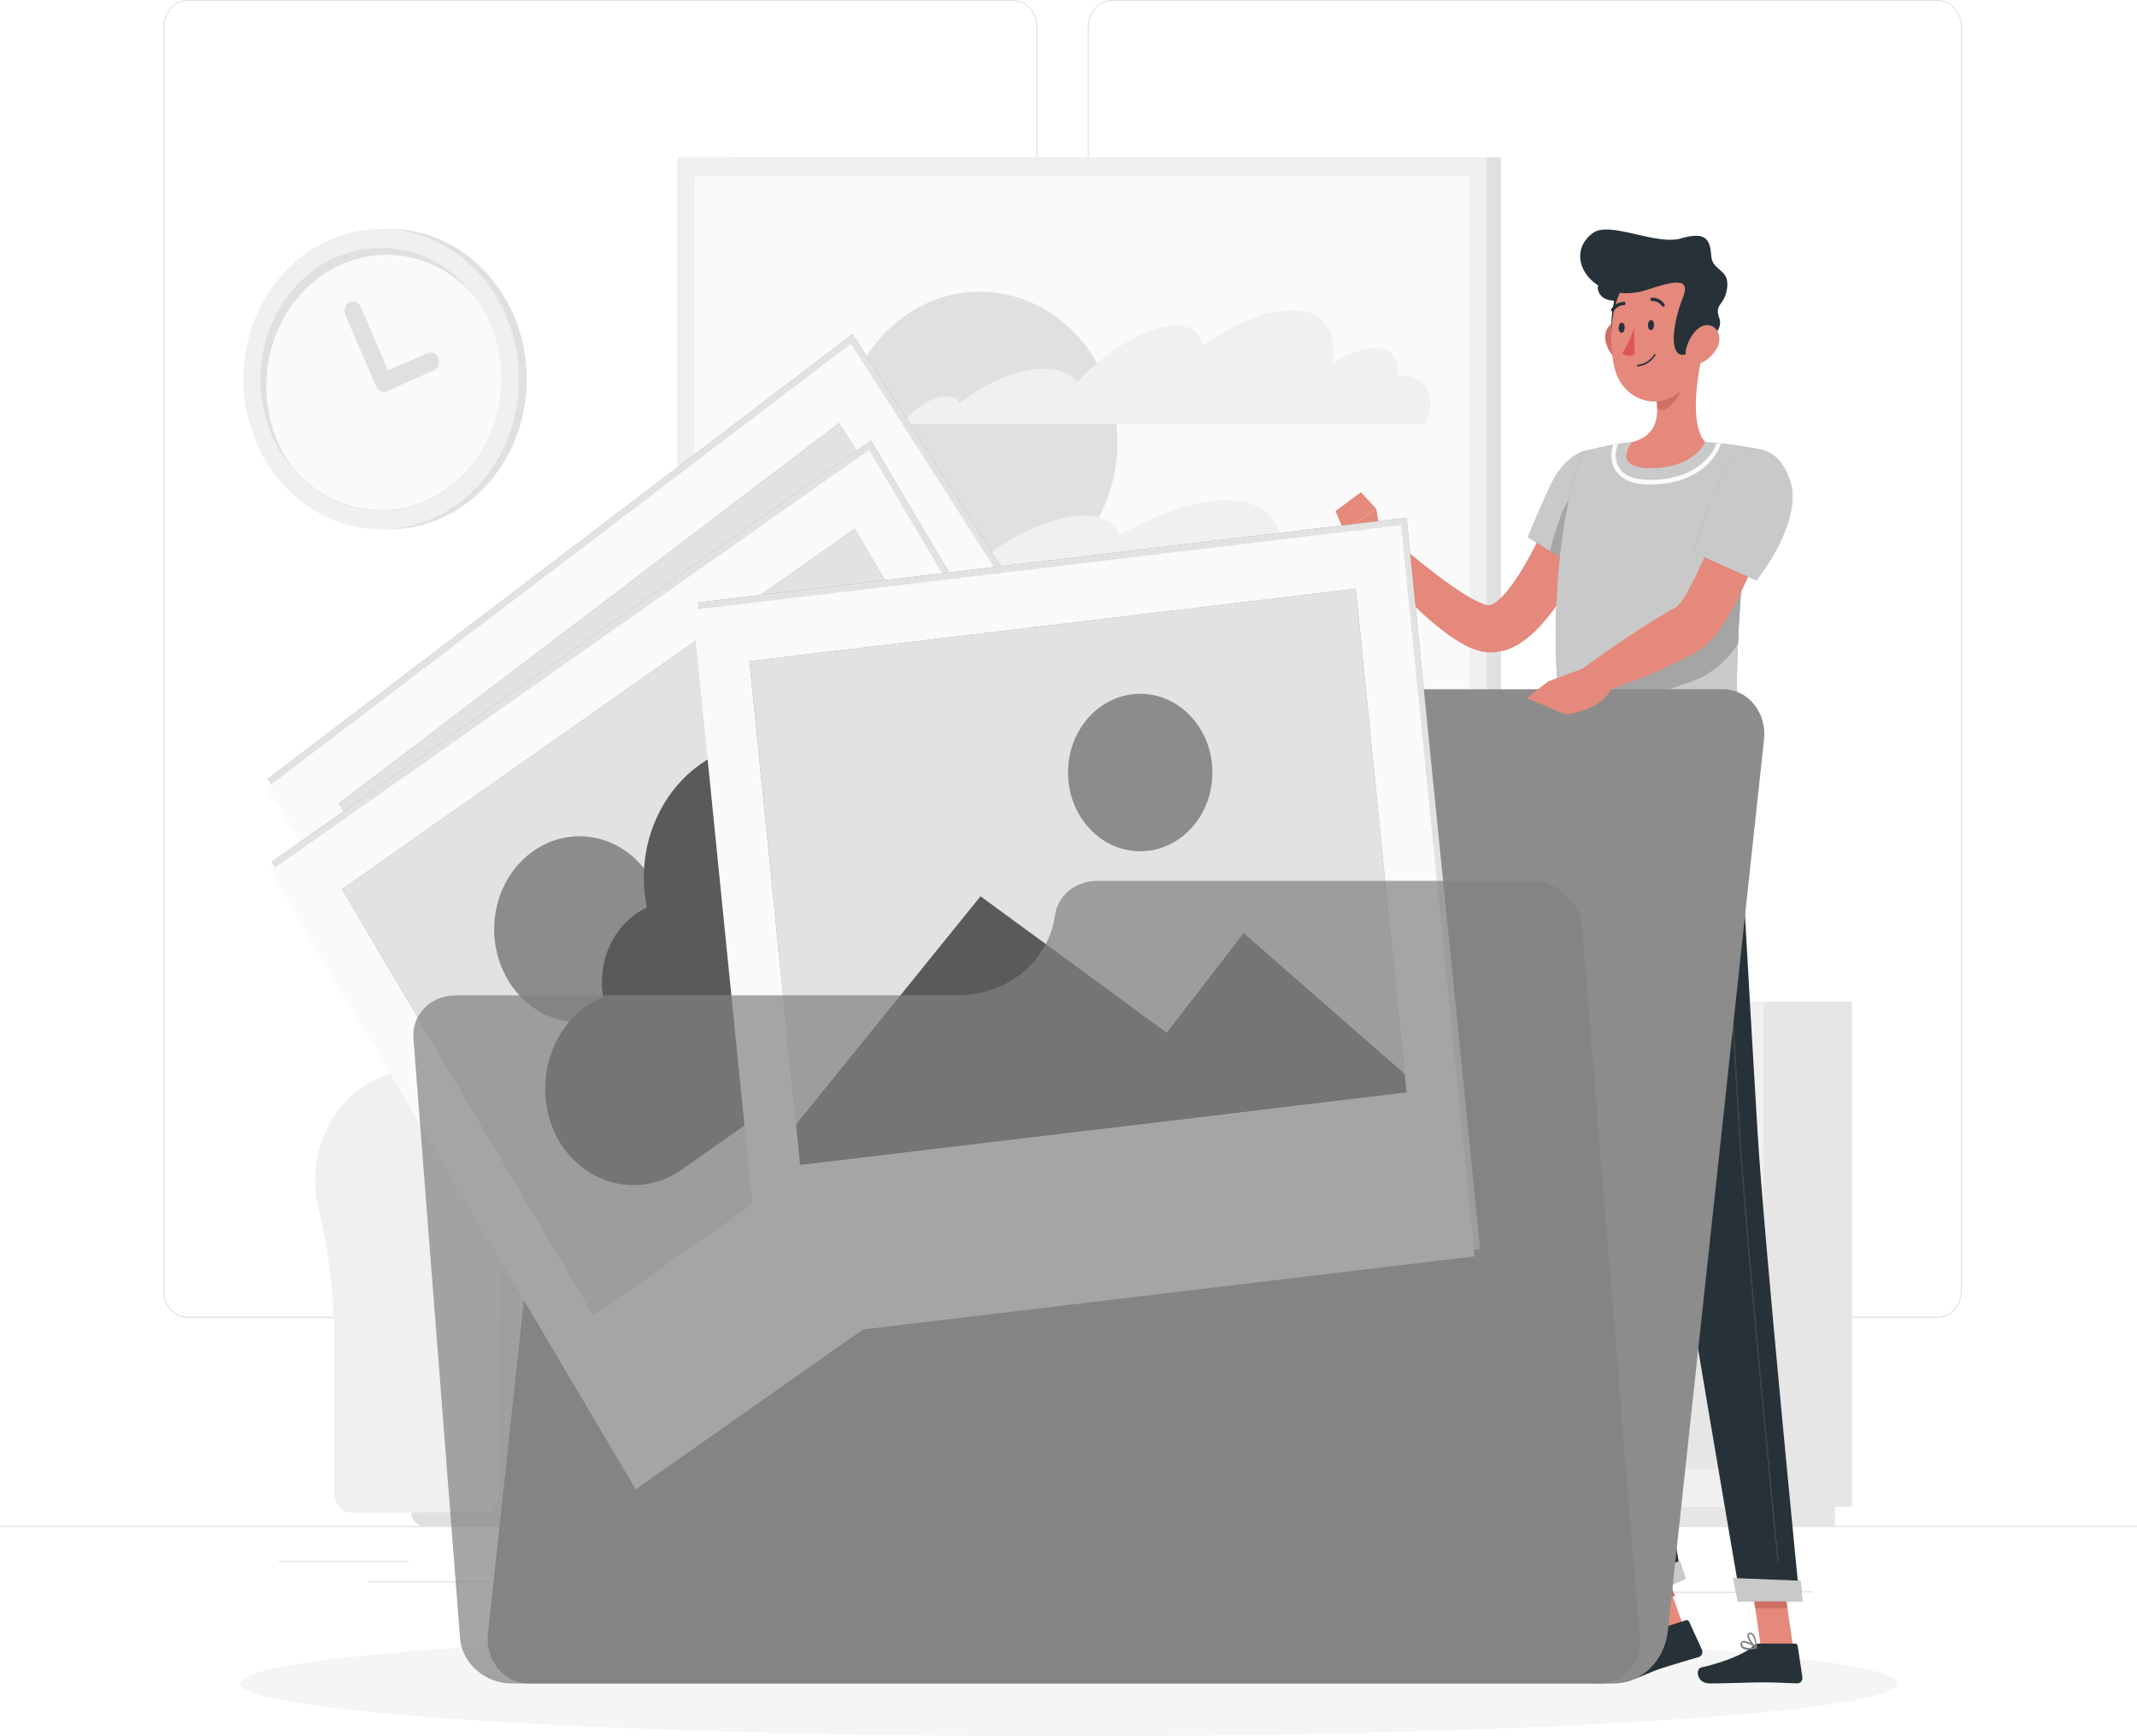 <svg width="112" height="91" viewBox="0 0 112 91" fill="none" xmlns="http://www.w3.org/2000/svg">
<path d="M112 79.969H0V80.031H112V79.969Z" fill="#E0E0E0"/>
<path d="M95.001 83.397H92.624V83.458H95.001V83.397Z" fill="#E0E0E0"/>
<path d="M90.98 83.426H81.314V83.487H90.98V83.426Z" fill="#E0E0E0"/>
<path d="M69.366 82.844H53.054V82.906H69.366V82.844Z" fill="#E0E0E0"/>
<path d="M43.671 83.905H38.494V83.966H43.671V83.905Z" fill="#E0E0E0"/>
<path d="M26.421 82.874H19.293V82.935H26.421V82.874Z" fill="#E0E0E0"/>
<path d="M34.326 82.874H27.664V82.935H34.326V82.874Z" fill="#E0E0E0"/>
<path d="M21.428 81.807H14.625V81.868H21.428V81.807Z" fill="#E0E0E0"/>
<path d="M53.088 69.076H9.836C9.497 69.075 9.172 68.928 8.933 68.666C8.694 68.405 8.559 68.05 8.559 67.681V1.382C8.562 1.015 8.698 0.664 8.937 0.405C9.176 0.146 9.499 0.001 9.836 0H53.088C53.427 0 53.753 0.147 53.992 0.408C54.232 0.67 54.367 1.025 54.367 1.395V67.681C54.367 68.051 54.232 68.406 53.992 68.667C53.753 68.929 53.427 69.076 53.088 69.076ZM9.836 0.049C9.512 0.049 9.201 0.19 8.973 0.44C8.744 0.69 8.615 1.029 8.615 1.382V67.681C8.615 68.034 8.744 68.373 8.973 68.623C9.201 68.873 9.512 69.014 9.836 69.015H53.088C53.412 69.014 53.723 68.873 53.952 68.623C54.181 68.373 54.31 68.034 54.311 67.681V1.382C54.31 1.029 54.181 0.69 53.952 0.44C53.723 0.19 53.412 0.049 53.088 0.049H9.836Z" fill="#E0E0E0"/>
<path d="M101.541 69.076H58.287C57.948 69.075 57.623 68.928 57.383 68.666C57.144 68.405 57.009 68.051 57.008 67.681V1.382C57.012 1.015 57.148 0.664 57.387 0.405C57.627 0.146 57.95 0.001 58.287 0H101.541C101.878 0.001 102.201 0.147 102.439 0.406C102.678 0.665 102.813 1.016 102.816 1.382V67.681C102.816 68.05 102.682 68.404 102.443 68.665C102.204 68.927 101.88 69.074 101.541 69.076ZM58.287 0.049C57.963 0.049 57.652 0.19 57.423 0.44C57.194 0.69 57.065 1.029 57.064 1.382V67.681C57.065 68.034 57.194 68.373 57.423 68.623C57.652 68.873 57.963 69.014 58.287 69.015H101.541C101.866 69.014 102.176 68.873 102.406 68.623C102.635 68.373 102.764 68.034 102.765 67.681V1.382C102.764 1.029 102.635 0.69 102.406 0.44C102.176 0.19 101.866 0.049 101.541 0.049H58.287Z" fill="#E0E0E0"/>
<path d="M39.946 56.084C40.069 56.084 40.192 56.084 40.318 56.096C41.098 56.156 41.857 56.404 42.539 56.821C43.222 57.239 43.811 57.816 44.265 58.51C44.719 59.205 45.026 60.001 45.165 60.841C45.303 61.681 45.27 62.544 45.067 63.367C44.488 65.828 44.209 68.361 44.236 70.9V78.296C44.236 78.555 44.141 78.804 43.973 78.987C43.805 79.171 43.577 79.273 43.34 79.273H21.815V56.084H39.946Z" fill="#E6E6E6"/>
<path d="M16.513 61.865C16.514 61.042 16.676 60.229 16.988 59.48C17.3 58.731 17.755 58.063 18.323 57.521C18.89 56.979 19.558 56.575 20.28 56.337C21.002 56.098 21.763 56.031 22.511 56.139C23.259 56.247 23.978 56.528 24.618 56.963C25.259 57.398 25.807 57.977 26.226 58.662C26.645 59.346 26.925 60.12 27.047 60.932C27.17 61.744 27.132 62.575 26.936 63.37C26.357 65.83 26.078 68.363 26.105 70.903V78.299C26.105 78.558 26.011 78.807 25.843 78.99C25.674 79.173 25.447 79.276 25.209 79.276H18.417C18.18 79.276 17.952 79.173 17.784 78.99C17.616 78.807 17.521 78.558 17.521 78.299V70.468C17.541 68.086 17.265 65.713 16.701 63.412C16.575 62.908 16.512 62.388 16.513 61.865Z" fill="#F0F0F0"/>
<path d="M29.122 79.269H56.345V65.192H29.122V79.269Z" fill="#E6E6E6"/>
<path d="M72.316 68.375H38.553V52.708C38.553 51.547 38.976 50.434 39.728 49.613C40.481 48.792 41.502 48.331 42.567 48.331H68.309C69.372 48.333 70.391 48.795 71.143 49.616C71.894 50.436 72.316 51.548 72.316 52.708V68.375Z" fill="#E0E0E0"/>
<path d="M67.263 68.375H33.501V52.498C33.501 51.394 33.904 50.334 34.62 49.553C35.336 48.772 36.308 48.334 37.321 48.334H63.444C64.456 48.334 65.428 48.772 66.144 49.553C66.86 50.334 67.263 51.394 67.263 52.498V68.375Z" fill="#F0F0F0"/>
<path d="M55.079 69.638H29.371C29.062 69.638 28.766 69.504 28.547 69.266C28.329 69.027 28.206 68.704 28.206 68.368V65.175C28.206 64.838 28.329 64.515 28.547 64.277C28.766 64.039 29.062 63.905 29.371 63.905H55.079C55.171 63.905 55.26 63.945 55.325 64.016C55.39 64.087 55.426 64.183 55.426 64.284L55.426 69.259C55.426 69.359 55.39 69.456 55.325 69.527C55.26 69.598 55.171 69.638 55.079 69.638Z" fill="#E0E0E0"/>
<path d="M74.22 56.084C74.344 56.084 74.469 56.084 74.594 56.096C75.375 56.156 76.134 56.404 76.816 56.821C77.498 57.239 78.088 57.816 78.542 58.51C78.996 59.205 79.303 60.001 79.441 60.841C79.58 61.681 79.546 62.544 79.343 63.367C78.763 65.828 78.483 68.36 78.51 70.9V78.296C78.51 78.555 78.416 78.804 78.248 78.987C78.079 79.171 77.852 79.273 77.614 79.273H56.092V56.084H74.22Z" fill="#E6E6E6"/>
<path d="M50.787 61.865C50.795 60.37 51.334 58.936 52.291 57.864C53.248 56.793 54.548 56.167 55.919 56.118C57.29 56.07 58.625 56.602 59.643 57.603C60.662 58.605 61.285 59.998 61.383 61.489C61.42 62.122 61.362 62.757 61.212 63.37C60.634 65.83 60.354 68.363 60.381 70.903V78.299C60.381 78.558 60.287 78.807 60.119 78.99C59.951 79.173 59.723 79.276 59.485 79.276H52.691C52.454 79.276 52.226 79.173 52.058 78.99C51.89 78.807 51.795 78.558 51.795 78.299V70.468C51.815 68.086 51.539 65.712 50.973 63.412C50.848 62.908 50.785 62.388 50.787 61.865Z" fill="#F0F0F0"/>
<path d="M22.194 79.972H73.842C73.927 79.972 74.011 79.954 74.089 79.919C74.168 79.884 74.239 79.832 74.299 79.767C74.359 79.701 74.407 79.624 74.44 79.538C74.472 79.453 74.489 79.361 74.489 79.269H21.549C21.549 79.455 21.617 79.634 21.738 79.766C21.859 79.898 22.023 79.972 22.194 79.972Z" fill="#E0E0E0"/>
<path d="M92.42 78.973H97.066V52.493H92.42V78.973Z" fill="#E6E6E6"/>
<path d="M75.925 79.969H96.174V78.975H75.925V79.969Z" fill="#E6E6E6"/>
<path d="M92.42 52.493H75.033V78.973H92.42V52.493Z" fill="#F0F0F0"/>
<path d="M91.762 53.365H75.692V70.214H91.762V53.365Z" fill="#E6E6E6"/>
<path d="M91.762 70.93H75.692V77.002H91.762V70.93Z" fill="#E6E6E6"/>
<path d="M79.081 53.365H75.692V70.214H79.081V53.365Z" fill="#E0E0E0"/>
<path d="M79.081 70.93H75.692V77.002H79.081V70.93Z" fill="#E0E0E0"/>
<path d="M38.383 40.114L78.667 40.114V8.249L38.383 8.249L38.383 40.114Z" fill="#E0E0E0"/>
<path d="M35.497 40.114L77.929 40.114V8.249L35.497 8.249L35.497 40.114Z" fill="#F0F0F0"/>
<path d="M77.031 39.132V9.231L36.4 9.231V39.132H77.031Z" fill="#FAFAFA"/>
<path d="M58.476 24.408C59.109 20.116 56.431 16.078 52.496 15.389C48.56 14.699 44.857 17.619 44.224 21.91C43.592 26.201 46.27 30.239 50.205 30.929C54.141 31.619 57.844 28.699 58.476 24.408Z" fill="#E0E0E0"/>
<path d="M39.471 32.242C40.127 31.338 41.445 30.642 42.419 30.686C42.563 30.68 42.706 30.706 42.841 30.761C42.975 30.817 43.098 30.901 43.203 31.008C44.981 29.885 47.029 29.196 48.72 29.272C49.58 29.308 50.248 29.541 50.709 29.919C52.62 28.224 55.055 27.02 56.822 27.02C57.826 27.02 58.448 27.41 58.67 28.058C60.63 26.92 62.644 26.221 64.27 26.221C66.86 26.221 67.7 27.997 66.64 30.493C67.066 30.965 69.104 31.622 69.023 32.408H39.359C39.395 32.347 39.424 32.291 39.471 32.242Z" fill="#F0F0F0"/>
<path d="M49.683 20.776C49.804 20.771 49.923 20.798 50.032 20.855C50.141 20.912 50.235 20.998 50.306 21.104C51.816 19.963 53.518 19.262 54.889 19.34C55.475 19.338 56.04 19.572 56.477 19.997C58.117 18.288 60.164 17.066 61.602 17.066C62.422 17.066 62.91 17.462 63.056 18.119C64.711 16.964 66.387 16.253 67.713 16.253C69.353 16.253 70.078 17.345 69.852 19.02C70.643 18.532 71.42 18.246 72.052 18.246C72.928 18.246 73.34 18.796 73.268 19.66C73.344 19.66 73.42 19.66 73.492 19.672C74.836 19.817 75.342 20.933 74.7 22.21H47.3C47.9 21.363 48.933 20.735 49.683 20.776Z" fill="#F0F0F0"/>
<path d="M27.525 21.061C28.128 16.765 25.423 12.749 21.483 12.091C17.543 11.434 13.86 14.384 13.257 18.68C12.654 22.977 15.359 26.993 19.299 27.65C23.239 28.308 26.922 25.358 27.525 21.061Z" fill="#E0E0E0"/>
<path d="M27.102 21.123C27.735 16.831 25.057 12.793 21.122 12.104C17.186 11.414 13.483 14.334 12.851 18.625C12.218 22.917 14.896 26.955 18.831 27.644C22.767 28.334 26.47 25.414 27.102 21.123Z" fill="#F0F0F0"/>
<path d="M26.287 19.868C26.289 21.496 25.762 23.073 24.8 24.318C23.837 25.564 22.501 26.397 21.029 26.671C19.557 26.944 18.043 26.64 16.757 25.813C15.47 24.986 14.495 23.688 14.002 22.151C13.509 20.613 13.532 18.935 14.066 17.414C14.6 15.893 15.611 14.628 16.919 13.842C18.227 13.057 19.749 12.802 21.213 13.123C22.677 13.444 23.99 14.32 24.918 15.596L24.936 15.618C25.813 16.828 26.289 18.326 26.287 19.868Z" fill="#E0E0E0"/>
<path d="M26.286 19.868C26.285 21.256 25.898 22.61 25.178 23.754C24.458 24.898 23.438 25.777 22.251 26.278C21.064 26.778 19.767 26.876 18.528 26.558C17.289 26.24 16.168 25.522 15.31 24.497C14.299 23.098 13.825 21.325 13.987 19.552C14.15 17.78 14.937 16.145 16.182 14.992C17.427 13.839 19.035 13.257 20.665 13.37C22.296 13.483 23.823 14.281 24.924 15.596L24.942 15.618C25.817 16.829 26.29 18.327 26.286 19.868Z" fill="#FAFAFA"/>
<path d="M20.113 20.535C20.029 20.534 19.946 20.507 19.875 20.457C19.805 20.408 19.748 20.337 19.712 20.254L18.104 16.512C18.077 16.454 18.062 16.39 18.058 16.326C18.055 16.261 18.063 16.196 18.083 16.134C18.102 16.073 18.133 16.017 18.173 15.969C18.213 15.921 18.261 15.881 18.315 15.854C18.369 15.826 18.427 15.811 18.487 15.808C18.546 15.805 18.606 15.816 18.662 15.838C18.717 15.861 18.769 15.895 18.812 15.94C18.855 15.984 18.89 16.037 18.915 16.097L20.339 19.419L22.398 18.51C22.508 18.461 22.631 18.462 22.741 18.513C22.85 18.564 22.937 18.66 22.981 18.78C23.026 18.9 23.025 19.035 22.978 19.154C22.932 19.273 22.844 19.367 22.734 19.416L20.281 20.498C20.228 20.522 20.171 20.535 20.113 20.535Z" fill="#E0E0E0"/>
<path d="M83.431 63.861C85.102 64.105 86.137 60.148 82.445 56.792C82.656 60.678 80.515 63.421 83.431 63.861Z" fill="#F0F0F0"/>
<path d="M84.484 66.364C86.91 64.51 85.25 58.035 77.746 58.504C80.992 63.262 80.257 69.596 84.484 66.364Z" fill="#F0F0F0"/>
<path d="M83.628 66.32C82.018 64.427 84.311 59.664 90.109 61.404C86.836 64.54 86.439 69.613 83.628 66.32Z" fill="#F0F0F0"/>
<path d="M81.133 70.214H86.117L86.493 66.601H80.756L81.133 70.214Z" fill="#E0E0E0"/>
<path d="M80.387 67.246H86.865V66.45H80.387V67.246Z" fill="#E0E0E0"/>
<path d="M56 91C79.986 91 99.431 89.762 99.431 88.235C99.431 86.708 79.986 85.47 56 85.47C32.014 85.47 12.569 86.708 12.569 88.235C12.569 89.762 32.014 91 56 91Z" fill="#F5F5F5"/>
<path d="M86.827 81.302L85.228 81.978L86.606 85.86L88.206 85.184L86.827 81.302Z" fill="#E4897B"/>
<path d="M93.979 86.357H92.293L91.672 82.1H93.359L93.979 86.357Z" fill="#E4897B"/>
<path d="M92.183 86.144H94.08C94.113 86.144 94.144 86.156 94.169 86.179C94.195 86.202 94.211 86.234 94.217 86.269L94.463 87.905C94.468 87.946 94.465 87.988 94.454 88.027C94.443 88.067 94.425 88.103 94.4 88.134C94.374 88.165 94.343 88.19 94.309 88.206C94.274 88.223 94.237 88.231 94.199 88.23C93.538 88.218 93.218 88.177 92.384 88.177C91.871 88.177 90.323 88.235 89.616 88.235C88.908 88.235 88.856 87.471 89.15 87.402C90.465 87.092 91.468 86.669 91.905 86.257C91.983 86.186 92.081 86.146 92.183 86.144Z" fill="#263238"/>
<path d="M86.569 85.49L88.361 84.921C88.393 84.909 88.427 84.911 88.457 84.925C88.488 84.939 88.513 84.964 88.527 84.996L89.199 86.462C89.215 86.499 89.224 86.54 89.224 86.581C89.223 86.622 89.215 86.662 89.199 86.699C89.183 86.736 89.16 86.769 89.131 86.795C89.102 86.821 89.068 86.84 89.031 86.85C88.382 87.043 87.942 87.165 87.129 87.424C86.565 87.603 85.994 87.893 85.436 88.086C85.053 88.221 84.148 88.225 83.68 88.225C82.988 88.225 82.833 87.429 83.129 87.393C83.879 87.3 83.982 87.344 84.397 87.117C85.073 86.792 85.687 86.33 86.204 85.754C86.303 85.633 86.429 85.542 86.569 85.49Z" fill="#263238"/>
<path d="M84.067 26.812C83.928 27.196 83.796 27.53 83.646 27.882C83.496 28.234 83.346 28.571 83.187 28.91C82.865 29.599 82.508 30.268 82.118 30.913C81.711 31.601 81.24 32.24 80.712 32.821C80.411 33.152 80.076 33.443 79.713 33.688C79.257 33.997 78.735 34.172 78.198 34.196C78.048 34.2 77.898 34.189 77.75 34.162C77.621 34.139 77.493 34.107 77.367 34.066C77.154 33.996 76.945 33.907 76.745 33.8C76.4 33.612 76.069 33.397 75.752 33.158C75.171 32.718 74.618 32.236 74.095 31.717C73.079 30.714 72.131 29.633 71.259 28.48L72.128 27.528C73.156 28.412 74.211 29.296 75.264 30.102C75.777 30.499 76.308 30.867 76.854 31.206C77.101 31.36 77.358 31.493 77.623 31.604C77.768 31.684 77.928 31.723 78.091 31.719C78.219 31.678 78.339 31.611 78.445 31.521C78.638 31.365 78.817 31.187 78.978 30.991C79.363 30.51 79.708 29.992 80.008 29.443C80.331 28.871 80.633 28.268 80.92 27.652C81.063 27.345 81.202 27.032 81.337 26.719C81.471 26.407 81.608 26.077 81.722 25.789L84.067 26.812Z" fill="#E4897B"/>
<path d="M72.368 28.116L72.128 26.668L70.419 27.811C70.419 27.811 70.959 28.725 71.528 28.739L72.368 28.116Z" fill="#E4897B"/>
<path d="M71.331 25.796L69.996 26.785L70.417 27.811L72.126 26.668L71.331 25.796Z" fill="#E4897B"/>
<path d="M84.851 24.941C85.263 26.612 83.019 29.968 83.019 29.968L80.071 28.165C80.071 28.165 80.62 26.785 81.294 25.381C82.38 23.111 84.379 23.036 84.851 24.941Z" fill="#808080"/>
<path opacity="0.6" d="M84.851 24.941C85.263 26.612 83.019 29.968 83.019 29.968L80.071 28.165C80.071 28.165 80.62 26.785 81.294 25.381C82.38 23.111 84.379 23.036 84.851 24.941Z" fill="#FAFAFA"/>
<path d="M81.247 28.881L82.405 29.589L82.606 25.715C81.934 26.28 81.457 27.98 81.247 28.881Z" fill="#808080"/>
<path opacity="0.3" d="M81.247 28.881L82.405 29.589L82.606 25.715C81.934 26.28 81.457 27.98 81.247 28.881Z" fill="#FAFAFA"/>
<path d="M87.066 81.632L85.461 82.308L86.172 84.316L87.777 83.64L87.066 81.632Z" fill="#CE6F64"/>
<path d="M93.361 82.1H91.672L91.992 84.295H93.679L93.361 82.1Z" fill="#CE6F64"/>
<path d="M92.368 23.588C90.65 30.703 91.125 38.07 90.982 39.579H81.962C80.618 29.238 82.916 23.683 82.916 23.683C82.916 23.683 83.632 23.473 84.555 23.309L84.813 23.268C85.048 23.231 85.29 23.197 85.537 23.173C86.814 23.092 88.094 23.092 89.371 23.173C89.571 23.173 89.772 23.2 89.969 23.217L90.205 23.241C91.367 23.366 92.368 23.588 92.368 23.588Z" fill="#808080"/>
<path opacity="0.6" d="M92.368 23.588C90.65 30.703 91.125 38.07 90.982 39.579H81.962C80.618 29.238 82.916 23.683 82.916 23.683C82.916 23.683 83.632 23.473 84.555 23.309L84.813 23.268C85.048 23.231 85.29 23.197 85.537 23.173C86.814 23.092 88.094 23.092 89.371 23.173C89.571 23.173 89.772 23.2 89.969 23.217L90.205 23.241C91.367 23.366 92.368 23.588 92.368 23.588Z" fill="#FAFAFA"/>
<path d="M81.675 36.78C81.706 37.221 81.746 37.674 81.793 38.138L88.513 35.764C89.561 35.423 90.471 34.704 91.094 33.724C91.119 33.072 91.152 32.386 91.204 31.67C91.226 31.321 91.255 30.964 91.284 30.603C91.314 30.241 91.354 29.843 91.394 29.457L81.675 36.78Z" fill="#808080"/>
<path opacity="0.3" d="M81.675 36.78C81.706 37.221 81.746 37.674 81.793 38.138L88.513 35.764C89.561 35.423 90.471 34.704 91.094 33.724C91.119 33.072 91.152 32.386 91.204 31.67C91.226 31.321 91.255 30.964 91.284 30.603C91.314 30.241 91.354 29.843 91.394 29.457L81.675 36.78Z" fill="#FAFAFA"/>
<path d="M89.97 23.217L89.88 23.427C89.851 23.498 89.136 25.149 86.509 25.149C86.159 25.149 85.095 25.149 84.762 24.338C84.698 24.166 84.669 23.982 84.678 23.797C84.687 23.612 84.733 23.431 84.813 23.268L84.555 23.309C84.486 23.488 84.45 23.68 84.45 23.874C84.45 24.068 84.486 24.259 84.555 24.438C84.948 25.393 86.124 25.393 86.507 25.393C89.275 25.393 90.05 23.603 90.091 23.527L90.209 23.241L89.97 23.217Z" fill="#FAFAFA"/>
<path d="M89.244 18.463C88.93 19.809 88.556 22.274 89.371 23.173C89.371 23.173 88.803 24.538 86.509 24.538C84.414 24.538 85.537 23.173 85.537 23.173C86.932 22.814 86.957 21.707 86.773 20.657L89.244 18.463Z" fill="#E4897B"/>
<path d="M88.236 19.357L86.773 20.654C86.82 20.896 86.846 21.141 86.852 21.387C87.279 21.851 88.137 20.676 88.227 20.076C88.269 19.839 88.272 19.596 88.236 19.357Z" fill="#CE6F64"/>
<path d="M84.137 17.811C84.172 18.029 84.249 18.237 84.362 18.421C84.475 18.605 84.622 18.762 84.793 18.881C85.259 19.204 85.689 18.796 85.709 18.229C85.736 17.721 85.525 16.939 84.981 16.846C84.863 16.827 84.742 16.839 84.628 16.882C84.515 16.924 84.412 16.996 84.329 17.09C84.247 17.185 84.186 17.3 84.153 17.425C84.119 17.551 84.114 17.683 84.137 17.811Z" fill="#CE6F64"/>
<path d="M85.375 14.26C84.513 14.614 83.989 18.214 85.006 18.827C86.023 19.44 87.008 13.591 85.375 14.26Z" fill="#263238"/>
<path d="M83.919 15.508C84.555 16.241 87.799 15.361 87.922 14.101C88.045 12.841 82.716 14.13 83.919 15.508Z" fill="#263238"/>
<path d="M89.197 16.28C89.136 18.114 89.185 19.186 88.365 20.188C88.114 20.522 87.782 20.774 87.408 20.916C87.033 21.058 86.63 21.084 86.243 20.991C85.855 20.899 85.499 20.692 85.213 20.393C84.926 20.094 84.721 19.714 84.62 19.296C84.226 17.689 84.396 14.961 86.004 14.086C86.342 13.884 86.723 13.784 87.108 13.797C87.493 13.81 87.867 13.934 88.193 14.158C88.519 14.382 88.783 14.697 88.96 15.07C89.136 15.443 89.218 15.861 89.197 16.28Z" fill="#E4897B"/>
<path d="M88.182 12.472C89.371 12.152 89.631 12.518 89.685 13.405C89.739 14.291 90.823 14.045 90.458 15.383C90.288 16.016 89.851 15.962 90.117 16.707C90.422 17.564 88.614 18.602 88.189 18.6C87.488 18.6 87.642 17.007 88.213 15.559C88.641 14.475 87.575 14.775 86.352 15.18C83.597 16.091 81.771 13.471 83.48 12.215C84.385 11.548 86.874 12.931 88.182 12.472Z" fill="#263238"/>
<path d="M89.994 18.224C89.78 18.631 89.434 18.936 89.024 19.079C88.484 19.26 88.231 18.742 88.395 18.183C88.543 17.677 89.004 16.976 89.537 17.042C90.07 17.108 90.254 17.718 89.994 18.224Z" fill="#E4897B"/>
<path d="M81.962 39.57C81.962 39.57 80.448 54.345 80.329 59.953C80.206 65.788 85.461 83.988 85.461 83.988L88.149 82.754C88.149 82.754 85.013 66.128 85.461 60.4C85.927 54.164 87.891 39.57 87.891 39.57H81.962Z" fill="#263238"/>
<path d="M85.722 43.637C84.517 46.367 85.33 51.765 85.984 54.965C86.233 52.708 86.527 50.256 86.807 47.987C86.78 44.496 86.531 41.805 85.722 43.637Z" fill="#182137"/>
<path d="M88.032 81.807C88.043 81.807 88.35 82.742 88.35 82.742L85.25 84.161L84.759 83.172L88.032 81.807Z" fill="#808080"/>
<path opacity="0.6" d="M88.032 81.807C88.043 81.807 88.35 82.742 88.35 82.742L85.25 84.161L84.759 83.172L88.032 81.807Z" fill="#FAFAFA"/>
<path d="M85.16 39.57C85.16 39.57 86.319 53.622 87.087 58.888C87.927 64.655 91.229 83.861 91.229 83.861H94.32C94.32 83.861 92.467 65.119 92.118 59.411C91.739 53.214 90.982 39.57 90.982 39.57H85.16Z" fill="#263238"/>
<path d="M94.367 82.852C94.378 82.852 94.47 83.934 94.47 83.934H91.074L90.832 82.713L94.367 82.852Z" fill="#808080"/>
<path opacity="0.6" d="M94.367 82.852C94.378 82.852 94.47 83.934 94.47 83.934H91.074L90.832 82.713L94.367 82.852Z" fill="#FAFAFA"/>
<path d="M93.184 81.88C93.177 81.88 93.17 81.876 93.165 81.871C93.16 81.865 93.157 81.858 93.157 81.85C93.139 81.682 91.47 64.752 91.157 59.623C90.816 54.056 90.131 41.717 90.124 41.592C90.124 41.588 90.124 41.584 90.125 41.58C90.127 41.576 90.129 41.572 90.131 41.569C90.133 41.566 90.137 41.563 90.14 41.561C90.143 41.559 90.147 41.558 90.151 41.558C90.158 41.558 90.165 41.561 90.171 41.566C90.176 41.572 90.18 41.579 90.18 41.587C90.18 41.712 90.872 54.044 91.213 59.618C91.526 64.747 93.195 81.665 93.213 81.845C93.214 81.849 93.214 81.854 93.213 81.858C93.212 81.862 93.21 81.865 93.208 81.868C93.205 81.872 93.203 81.874 93.199 81.876C93.196 81.878 93.192 81.879 93.188 81.88H93.184Z" fill="#808080"/>
<path opacity="0.5" d="M93.184 81.88C93.177 81.88 93.17 81.876 93.165 81.871C93.16 81.865 93.157 81.858 93.157 81.85C93.139 81.682 91.47 64.752 91.157 59.623C90.816 54.056 90.131 41.717 90.124 41.592C90.124 41.588 90.124 41.584 90.125 41.58C90.127 41.576 90.129 41.572 90.131 41.569C90.133 41.566 90.137 41.563 90.14 41.561C90.143 41.559 90.147 41.558 90.151 41.558C90.158 41.558 90.165 41.561 90.171 41.566C90.176 41.572 90.18 41.579 90.18 41.587C90.18 41.712 90.872 54.044 91.213 59.618C91.526 64.747 93.195 81.665 93.213 81.845C93.214 81.849 93.214 81.854 93.213 81.858C93.212 81.862 93.21 81.865 93.208 81.868C93.205 81.872 93.203 81.874 93.199 81.876C93.196 81.878 93.192 81.879 93.188 81.88H93.184Z" fill="black"/>
<path d="M86.688 17.02C86.688 17.169 86.623 17.296 86.534 17.303C86.444 17.311 86.37 17.198 86.368 17.059C86.365 16.92 86.433 16.783 86.522 16.776C86.612 16.768 86.688 16.871 86.688 17.02Z" fill="#263238"/>
<path d="M85.151 17.159C85.151 17.308 85.087 17.435 84.997 17.442C84.907 17.45 84.833 17.337 84.831 17.198C84.829 17.059 84.896 16.922 84.986 16.915C85.075 16.908 85.147 17.01 85.151 17.159Z" fill="#263238"/>
<path d="M85.64 17.188C85.488 17.659 85.28 18.107 85.022 18.52C85.266 18.742 85.671 18.593 85.671 18.593L85.64 17.188Z" fill="#DE5753"/>
<path d="M85.832 19.203C85.822 19.203 85.812 19.199 85.805 19.192C85.797 19.184 85.793 19.173 85.792 19.162C85.792 19.15 85.796 19.139 85.804 19.13C85.811 19.121 85.821 19.116 85.832 19.116C86.004 19.102 86.171 19.046 86.321 18.953C86.471 18.86 86.599 18.731 86.697 18.576C86.702 18.566 86.71 18.559 86.72 18.556C86.73 18.553 86.741 18.554 86.75 18.56C86.758 18.565 86.765 18.575 86.768 18.585C86.77 18.596 86.769 18.608 86.764 18.617C86.66 18.786 86.522 18.927 86.361 19.028C86.199 19.13 86.018 19.19 85.832 19.203Z" fill="#263238"/>
<path d="M87.167 16.072C87.155 16.073 87.143 16.07 87.132 16.064C87.12 16.059 87.11 16.051 87.102 16.04C87.041 15.955 86.962 15.886 86.872 15.839C86.781 15.793 86.682 15.771 86.583 15.774C86.573 15.775 86.562 15.775 86.552 15.771C86.543 15.768 86.533 15.763 86.525 15.756C86.517 15.749 86.511 15.74 86.506 15.73C86.501 15.72 86.498 15.71 86.498 15.698C86.497 15.675 86.504 15.652 86.519 15.634C86.533 15.617 86.552 15.606 86.574 15.603C86.7 15.597 86.825 15.624 86.94 15.681C87.054 15.738 87.155 15.825 87.232 15.933C87.239 15.942 87.243 15.952 87.246 15.963C87.249 15.974 87.25 15.985 87.248 15.996C87.247 16.008 87.243 16.018 87.238 16.028C87.232 16.038 87.225 16.046 87.217 16.053C87.203 16.065 87.185 16.072 87.167 16.072Z" fill="#263238"/>
<path d="M84.486 16.324C84.475 16.32 84.464 16.315 84.455 16.306C84.447 16.299 84.441 16.289 84.437 16.279C84.433 16.268 84.431 16.257 84.431 16.245C84.431 16.234 84.433 16.223 84.437 16.212C84.441 16.202 84.447 16.192 84.455 16.184C84.532 16.07 84.634 15.977 84.751 15.914C84.867 15.851 84.996 15.819 85.127 15.82C85.137 15.821 85.147 15.824 85.156 15.829C85.166 15.834 85.174 15.841 85.18 15.85C85.187 15.859 85.192 15.869 85.194 15.88C85.197 15.891 85.198 15.902 85.196 15.913C85.193 15.936 85.182 15.957 85.165 15.972C85.149 15.987 85.128 15.995 85.106 15.994C85.004 15.996 84.904 16.024 84.813 16.076C84.722 16.127 84.643 16.2 84.582 16.289C84.572 16.305 84.556 16.317 84.539 16.323C84.522 16.329 84.503 16.329 84.486 16.324Z" fill="#263238"/>
<path d="M93.236 25.991L90.904 25.315C90.904 25.315 88.619 31.448 87.813 31.849C86.715 32.393 83.933 34.291 82.752 35.188C82.685 35.49 82.737 36.301 82.887 36.521C84.903 36.123 88.762 34.504 89.569 33.678C91.406 31.802 93.236 25.991 93.236 25.991Z" fill="#E4897B"/>
<path d="M93.843 25.29C94.459 27.454 92.05 30.42 92.05 30.42L88.724 28.94C89.117 27.686 89.57 26.457 90.084 25.256C91.108 22.855 93.22 23.104 93.843 25.29Z" fill="#808080"/>
<path opacity="0.6" d="M93.843 25.29C94.459 27.454 92.05 30.42 92.05 30.42L88.724 28.94C89.117 27.686 89.57 26.457 90.084 25.256C91.108 22.855 93.22 23.104 93.843 25.29Z" fill="#FAFAFA"/>
<path d="M91.616 86.467C91.502 86.478 91.389 86.445 91.296 86.374C91.267 86.346 91.245 86.309 91.233 86.269C91.221 86.229 91.218 86.186 91.226 86.144C91.227 86.118 91.235 86.093 91.248 86.071C91.261 86.049 91.279 86.032 91.3 86.02C91.49 85.917 92.017 86.281 92.075 86.323C92.082 86.327 92.087 86.334 92.09 86.342C92.093 86.35 92.094 86.358 92.093 86.367C92.091 86.375 92.087 86.383 92.081 86.389C92.075 86.395 92.067 86.399 92.059 86.401C91.914 86.441 91.766 86.463 91.616 86.467ZM91.392 86.088C91.375 86.084 91.357 86.084 91.34 86.088C91.332 86.093 91.325 86.101 91.32 86.11C91.314 86.119 91.312 86.129 91.311 86.139C91.306 86.168 91.307 86.197 91.315 86.225C91.323 86.253 91.337 86.278 91.356 86.298C91.544 86.391 91.758 86.403 91.954 86.33C91.78 86.206 91.584 86.123 91.378 86.086L91.392 86.088Z" fill="#808080"/>
<path d="M92.044 86.401H92.026C91.856 86.296 91.54 85.893 91.578 85.688C91.586 85.656 91.604 85.627 91.628 85.607C91.652 85.587 91.682 85.576 91.712 85.575C91.742 85.57 91.772 85.573 91.801 85.582C91.83 85.592 91.856 85.609 91.878 85.631C92.066 85.805 92.077 86.335 92.077 86.364C92.077 86.376 92.073 86.388 92.065 86.397C92.057 86.406 92.046 86.41 92.035 86.41L92.044 86.401ZM91.744 85.656H91.726C91.674 85.656 91.668 85.69 91.665 85.7C91.636 85.822 91.835 86.125 92.001 86.269C92.001 86.062 91.942 85.861 91.833 85.692C91.808 85.669 91.777 85.656 91.744 85.656Z" fill="#808080"/>
<path d="M85.66 86.161C85.524 86.213 85.375 86.213 85.239 86.161C85.206 86.145 85.178 86.119 85.157 86.087C85.136 86.055 85.124 86.017 85.12 85.978C85.118 85.954 85.12 85.93 85.128 85.907C85.136 85.885 85.148 85.865 85.165 85.849C85.346 85.675 86.076 85.863 86.159 85.885C86.167 85.888 86.174 85.892 86.179 85.899C86.184 85.905 86.188 85.913 86.189 85.922C86.189 85.931 86.187 85.94 86.182 85.948C86.178 85.956 86.171 85.962 86.164 85.966C86.001 86.047 85.833 86.113 85.66 86.161ZM85.297 85.871C85.271 85.876 85.246 85.887 85.225 85.905C85.219 85.912 85.214 85.92 85.211 85.93C85.208 85.939 85.208 85.949 85.21 85.959C85.21 85.984 85.217 86.008 85.229 86.03C85.241 86.052 85.259 86.069 85.279 86.081C85.398 86.152 85.676 86.095 86.029 85.934C85.79 85.867 85.543 85.845 85.297 85.871Z" fill="#808080"/>
<path d="M86.164 85.961H86.148C85.924 85.917 85.476 85.636 85.463 85.427C85.463 85.378 85.483 85.309 85.588 85.268C85.662 85.24 85.742 85.246 85.812 85.282C86.056 85.414 86.184 85.883 86.189 85.903C86.192 85.91 86.193 85.917 86.193 85.925C86.193 85.932 86.192 85.94 86.189 85.947C86.186 85.951 86.182 85.955 86.178 85.957C86.174 85.96 86.169 85.961 86.164 85.961ZM85.635 85.346H85.611C85.541 85.373 85.543 85.404 85.543 85.414C85.543 85.539 85.868 85.771 86.095 85.849C86.041 85.653 85.931 85.482 85.781 85.361C85.736 85.335 85.684 85.33 85.635 85.346Z" fill="#808080"/>
<path d="M64.96 38.212C65.152 37.615 65.506 37.096 65.975 36.724C66.444 36.352 67.005 36.144 67.585 36.128H90.272C90.585 36.12 90.896 36.187 91.183 36.323C91.469 36.46 91.725 36.664 91.932 36.92C92.139 37.176 92.292 37.478 92.381 37.805C92.469 38.133 92.491 38.477 92.445 38.815L87.403 85.548C87.311 86.28 86.984 86.952 86.48 87.444C85.975 87.937 85.326 88.217 84.65 88.235H27.754C27.441 88.244 27.13 88.177 26.843 88.041C26.556 87.904 26.3 87.701 26.093 87.444C25.885 87.188 25.732 86.886 25.644 86.558C25.555 86.231 25.534 85.886 25.581 85.548L29.877 45.766C29.968 45.035 30.296 44.363 30.8 43.87C31.305 43.378 31.953 43.098 32.63 43.08H58.838C61.508 43.08 64.051 41.062 64.96 38.212Z" fill="#808080"/>
<path opacity="0.1" d="M64.96 38.212C65.152 37.615 65.506 37.096 65.975 36.724C66.444 36.352 67.005 36.144 67.585 36.128H90.272C90.585 36.12 90.896 36.187 91.183 36.323C91.469 36.46 91.725 36.664 91.932 36.92C92.139 37.176 92.292 37.478 92.381 37.805C92.469 38.133 92.491 38.477 92.445 38.815L87.403 85.548C87.311 86.28 86.984 86.952 86.48 87.444C85.975 87.937 85.326 88.217 84.65 88.235H27.754C27.441 88.244 27.13 88.177 26.843 88.041C26.556 87.904 26.3 87.701 26.093 87.444C25.885 87.188 25.732 86.886 25.644 86.558C25.555 86.231 25.534 85.886 25.581 85.548L29.877 45.766C29.968 45.035 30.296 44.363 30.8 43.87C31.305 43.378 31.953 43.098 32.63 43.08H58.838C61.508 43.08 64.051 41.062 64.96 38.212Z" fill="#FAFAFA"/>
<path d="M44.679 17.521L14.039 40.82L34.263 72.444L64.903 49.145L44.679 17.521Z" fill="#808080"/>
<path opacity="0.8" d="M44.679 17.521L14.039 40.82L34.263 72.444L64.903 49.145L44.679 17.521Z" fill="#FAFAFA"/>
<path d="M44.599 18.013L13.959 41.312L34.183 72.936L64.822 49.636L44.599 18.013Z" fill="#FAFAFA"/>
<path d="M43.974 22.178L17.755 42.115L31.685 63.898L57.904 43.96L43.974 22.178Z" fill="#808080"/>
<path opacity="0.8" d="M43.974 22.178L17.755 42.115L31.685 63.898L57.904 43.96L43.974 22.178Z" fill="#FAFAFA"/>
<path d="M33.936 40.928C34.443 41.721 34.723 42.66 34.74 43.626C34.757 44.593 34.511 45.543 34.032 46.357C33.554 47.171 32.865 47.812 32.052 48.199C31.24 48.585 30.34 48.7 29.468 48.529C28.595 48.358 27.789 47.908 27.151 47.237C26.512 46.566 26.071 45.704 25.883 44.759C25.695 43.814 25.768 42.83 26.093 41.931C26.418 41.031 26.98 40.257 27.709 39.706C28.683 38.969 29.887 38.684 31.054 38.913C32.221 39.142 33.258 39.867 33.936 40.928Z" fill="#808080"/>
<path opacity="0.1" d="M33.936 40.928C34.443 41.721 34.723 42.66 34.74 43.626C34.757 44.593 34.511 45.543 34.032 46.357C33.554 47.171 32.865 47.812 32.052 48.199C31.24 48.585 30.34 48.7 29.468 48.529C28.595 48.358 27.789 47.908 27.151 47.237C26.512 46.566 26.071 45.704 25.883 44.759C25.695 43.814 25.768 42.83 26.093 41.931C26.418 41.031 26.98 40.257 27.709 39.706C28.683 38.969 29.887 38.684 31.054 38.913C32.221 39.142 33.258 39.867 33.936 40.928Z" fill="#FAFAFA"/>
<path d="M50.66 38.776C49.985 38.043 49.17 37.48 48.274 37.129C47.377 36.777 46.421 36.645 45.472 36.741C45.443 36.697 45.42 36.648 45.391 36.602C44.524 35.228 43.239 34.233 41.764 33.79C40.29 33.348 38.719 33.487 37.329 34.184C35.939 34.88 34.819 36.089 34.167 37.598C33.514 39.106 33.37 40.817 33.761 42.43C33.566 42.531 33.377 42.648 33.199 42.782C32.56 43.266 32.069 43.948 31.79 44.739C31.511 45.531 31.455 46.396 31.631 47.222C30.776 47.588 30.048 48.236 29.548 49.076C29.034 49.911 28.756 50.892 28.747 51.897C28.738 52.903 28.998 53.889 29.496 54.736C29.84 55.298 30.282 55.779 30.798 56.152C31.314 56.525 31.894 56.782 32.502 56.908C33.111 57.033 33.736 57.025 34.341 56.884C34.947 56.742 35.52 56.47 36.028 56.084L43.566 50.351L50.472 45.1C51.24 44.528 51.77 43.649 51.948 42.654C52.126 41.659 51.938 40.627 51.424 39.782L51.404 39.748C51.183 39.4 50.934 39.075 50.66 38.776Z" fill="#808080"/>
<path opacity="0.3" d="M50.66 38.776C49.985 38.043 49.17 37.48 48.274 37.129C47.377 36.777 46.421 36.645 45.472 36.741C45.443 36.697 45.42 36.648 45.391 36.602C44.524 35.228 43.239 34.233 41.764 33.79C40.29 33.348 38.719 33.487 37.329 34.184C35.939 34.88 34.819 36.089 34.167 37.598C33.514 39.106 33.37 40.817 33.761 42.43C33.566 42.531 33.377 42.648 33.199 42.782C32.56 43.266 32.069 43.948 31.79 44.739C31.511 45.531 31.455 46.396 31.631 47.222C30.776 47.588 30.048 48.236 29.548 49.076C29.034 49.911 28.756 50.892 28.747 51.897C28.738 52.903 28.998 53.889 29.496 54.736C29.84 55.298 30.282 55.779 30.798 56.152C31.314 56.525 31.894 56.782 32.502 56.908C33.111 57.033 33.736 57.025 34.341 56.884C34.947 56.742 35.52 56.47 36.028 56.084L43.566 50.351L50.472 45.1C51.24 44.528 51.77 43.649 51.948 42.654C52.126 41.659 51.938 40.627 51.424 39.782L51.404 39.748C51.183 39.4 50.934 39.075 50.66 38.776Z" fill="black"/>
<g style="mix-blend-mode:multiply">
<path d="M45.647 23.093L14.252 45.164L33.41 77.567L64.805 55.496L45.647 23.093Z" fill="#808080"/>
</g>
<path opacity="0.8" d="M45.647 23.093L14.252 45.164L33.41 77.567L64.805 55.496L45.647 23.093Z" fill="#FAFAFA"/>
<path d="M45.553 23.585L14.158 45.656L33.315 78.059L64.711 55.988L45.553 23.585Z" fill="#FAFAFA"/>
<path d="M44.791 27.723L17.926 46.609L31.122 68.929L57.987 50.042L44.791 27.723Z" fill="#808080"/>
<path opacity="0.8" d="M44.791 27.723L17.926 46.609L31.122 68.929L57.987 50.042L44.791 27.723Z" fill="#FAFAFA"/>
<path d="M34.743 49.726C35.259 47.093 33.72 44.502 31.305 43.94C28.89 43.377 26.515 45.055 25.999 47.689C25.483 50.322 27.022 52.912 29.437 53.475C31.852 54.038 34.227 52.359 34.743 49.726Z" fill="#808080"/>
<path opacity="0.1" d="M34.743 49.726C35.259 47.093 33.72 44.502 31.305 43.94C28.89 43.377 26.515 45.055 25.999 47.689C25.483 50.322 27.022 52.912 29.437 53.475C31.852 54.038 34.227 52.359 34.743 49.726Z" fill="#FAFAFA"/>
<path d="M50.915 44.582C50.265 43.821 49.469 43.227 48.584 42.84C47.699 42.452 46.747 42.282 45.795 42.342C45.768 42.293 45.748 42.244 45.718 42.198C44.897 40.79 43.645 39.745 42.185 39.245C40.726 38.745 39.151 38.823 37.739 39.466C36.327 40.108 35.168 41.273 34.466 42.756C33.765 44.239 33.566 45.944 33.905 47.571C33.705 47.662 33.512 47.772 33.329 47.899C32.676 48.358 32.164 49.02 31.859 49.799C31.554 50.578 31.47 51.439 31.618 52.271C30.751 52.6 30.001 53.219 29.474 54.039C28.933 54.853 28.622 55.822 28.579 56.826C28.537 57.831 28.764 58.826 29.234 59.691C29.558 60.267 29.983 60.767 30.486 61.162C30.989 61.556 31.56 61.837 32.164 61.987C32.767 62.138 33.393 62.155 34.003 62.039C34.613 61.922 35.196 61.674 35.717 61.308L43.456 55.866L50.535 50.891C51.319 50.348 51.876 49.49 52.086 48.503C52.295 47.516 52.14 46.478 51.654 45.615L51.632 45.581C51.422 45.224 51.182 44.89 50.915 44.582Z" fill="#808080"/>
<path opacity="0.3" d="M50.915 44.582C50.265 43.821 49.469 43.227 48.584 42.84C47.699 42.452 46.747 42.282 45.795 42.342C45.768 42.293 45.748 42.244 45.718 42.198C44.897 40.79 43.645 39.745 42.185 39.245C40.726 38.745 39.151 38.823 37.739 39.466C36.327 40.108 35.168 41.273 34.466 42.756C33.765 44.239 33.566 45.944 33.905 47.571C33.705 47.662 33.512 47.772 33.329 47.899C32.676 48.358 32.164 49.02 31.859 49.799C31.554 50.578 31.47 51.439 31.618 52.271C30.751 52.6 30.001 53.219 29.474 54.039C28.933 54.853 28.622 55.822 28.579 56.826C28.537 57.831 28.764 58.826 29.234 59.691C29.558 60.267 29.983 60.767 30.486 61.162C30.989 61.556 31.56 61.837 32.164 61.987C32.767 62.138 33.393 62.155 34.003 62.039C34.613 61.922 35.196 61.674 35.717 61.308L43.456 55.866L50.535 50.891C51.319 50.348 51.876 49.49 52.086 48.503C52.295 47.516 52.14 46.478 51.654 45.615L51.632 45.581C51.422 45.224 51.182 44.89 50.915 44.582Z" fill="black"/>
<g style="mix-blend-mode:multiply">
<path d="M73.719 27.135L36.588 31.576L40.443 69.9L77.574 65.458L73.719 27.135Z" fill="#808080"/>
</g>
<path opacity="0.8" d="M73.719 27.135L36.588 31.576L40.443 69.9L77.574 65.458L73.719 27.135Z" fill="#FAFAFA"/>
<path d="M73.43 27.525L36.299 31.967L40.154 70.29L77.286 65.849L73.43 27.525Z" fill="#FAFAFA"/>
<path d="M71.054 30.855L39.279 34.656L41.935 61.053L73.709 57.252L71.054 30.855Z" fill="#808080"/>
<path opacity="0.8" d="M71.054 30.855L39.279 34.656L41.935 61.053L73.709 57.252L71.054 30.855Z" fill="#FAFAFA"/>
<path d="M73.615 56.287L73.712 57.252L57.207 59.227L61.147 54.132L65.182 48.91L73.615 56.287Z" fill="#808080"/>
<path opacity="0.3" d="M73.615 56.287L73.712 57.252L57.207 59.227L61.147 54.132L65.182 48.91L73.615 56.287Z" fill="black"/>
<path d="M66.566 58.106L41.94 61.052L41.725 58.929L51.39 46.978L61.148 54.132L66.566 58.106Z" fill="#808080"/>
<path opacity="0.3" d="M66.566 58.106L41.94 61.052L41.725 58.929L51.39 46.978L61.148 54.132L66.566 58.106Z" fill="black"/>
<path d="M63.539 40.662C63.626 38.386 62.005 36.463 59.917 36.368C57.829 36.273 56.066 38.041 55.979 40.318C55.892 42.594 57.514 44.517 59.601 44.612C61.689 44.707 63.452 42.938 63.539 40.662Z" fill="#808080"/>
<path opacity="0.1" d="M63.539 40.662C63.626 38.386 62.005 36.463 59.917 36.368C57.829 36.273 56.066 38.041 55.979 40.318C55.892 42.594 57.514 44.517 59.601 44.612C61.689 44.707 63.452 42.938 63.539 40.662Z" fill="#FAFAFA"/>
<g style="mix-blend-mode:multiply" opacity="0.7">
<path d="M55.294 47.967C55.447 46.917 56.367 46.169 57.517 46.169H80.21C81.57 46.169 82.775 47.207 82.898 48.487L85.94 85.917C86.068 87.197 85.066 88.235 83.7 88.235H26.804C25.442 88.235 24.237 87.197 24.116 85.917L21.672 54.484C21.544 53.204 22.544 52.168 23.912 52.168H50.12C52.786 52.168 54.938 50.427 55.294 47.967Z" fill="#808080"/>
</g>
<path d="M82.94 35.044L81.148 35.713L80.01 36.587L82.053 37.452C82.053 37.452 83.962 37.232 84.421 36.104L82.94 35.044Z" fill="#E4897B"/>
</svg>
